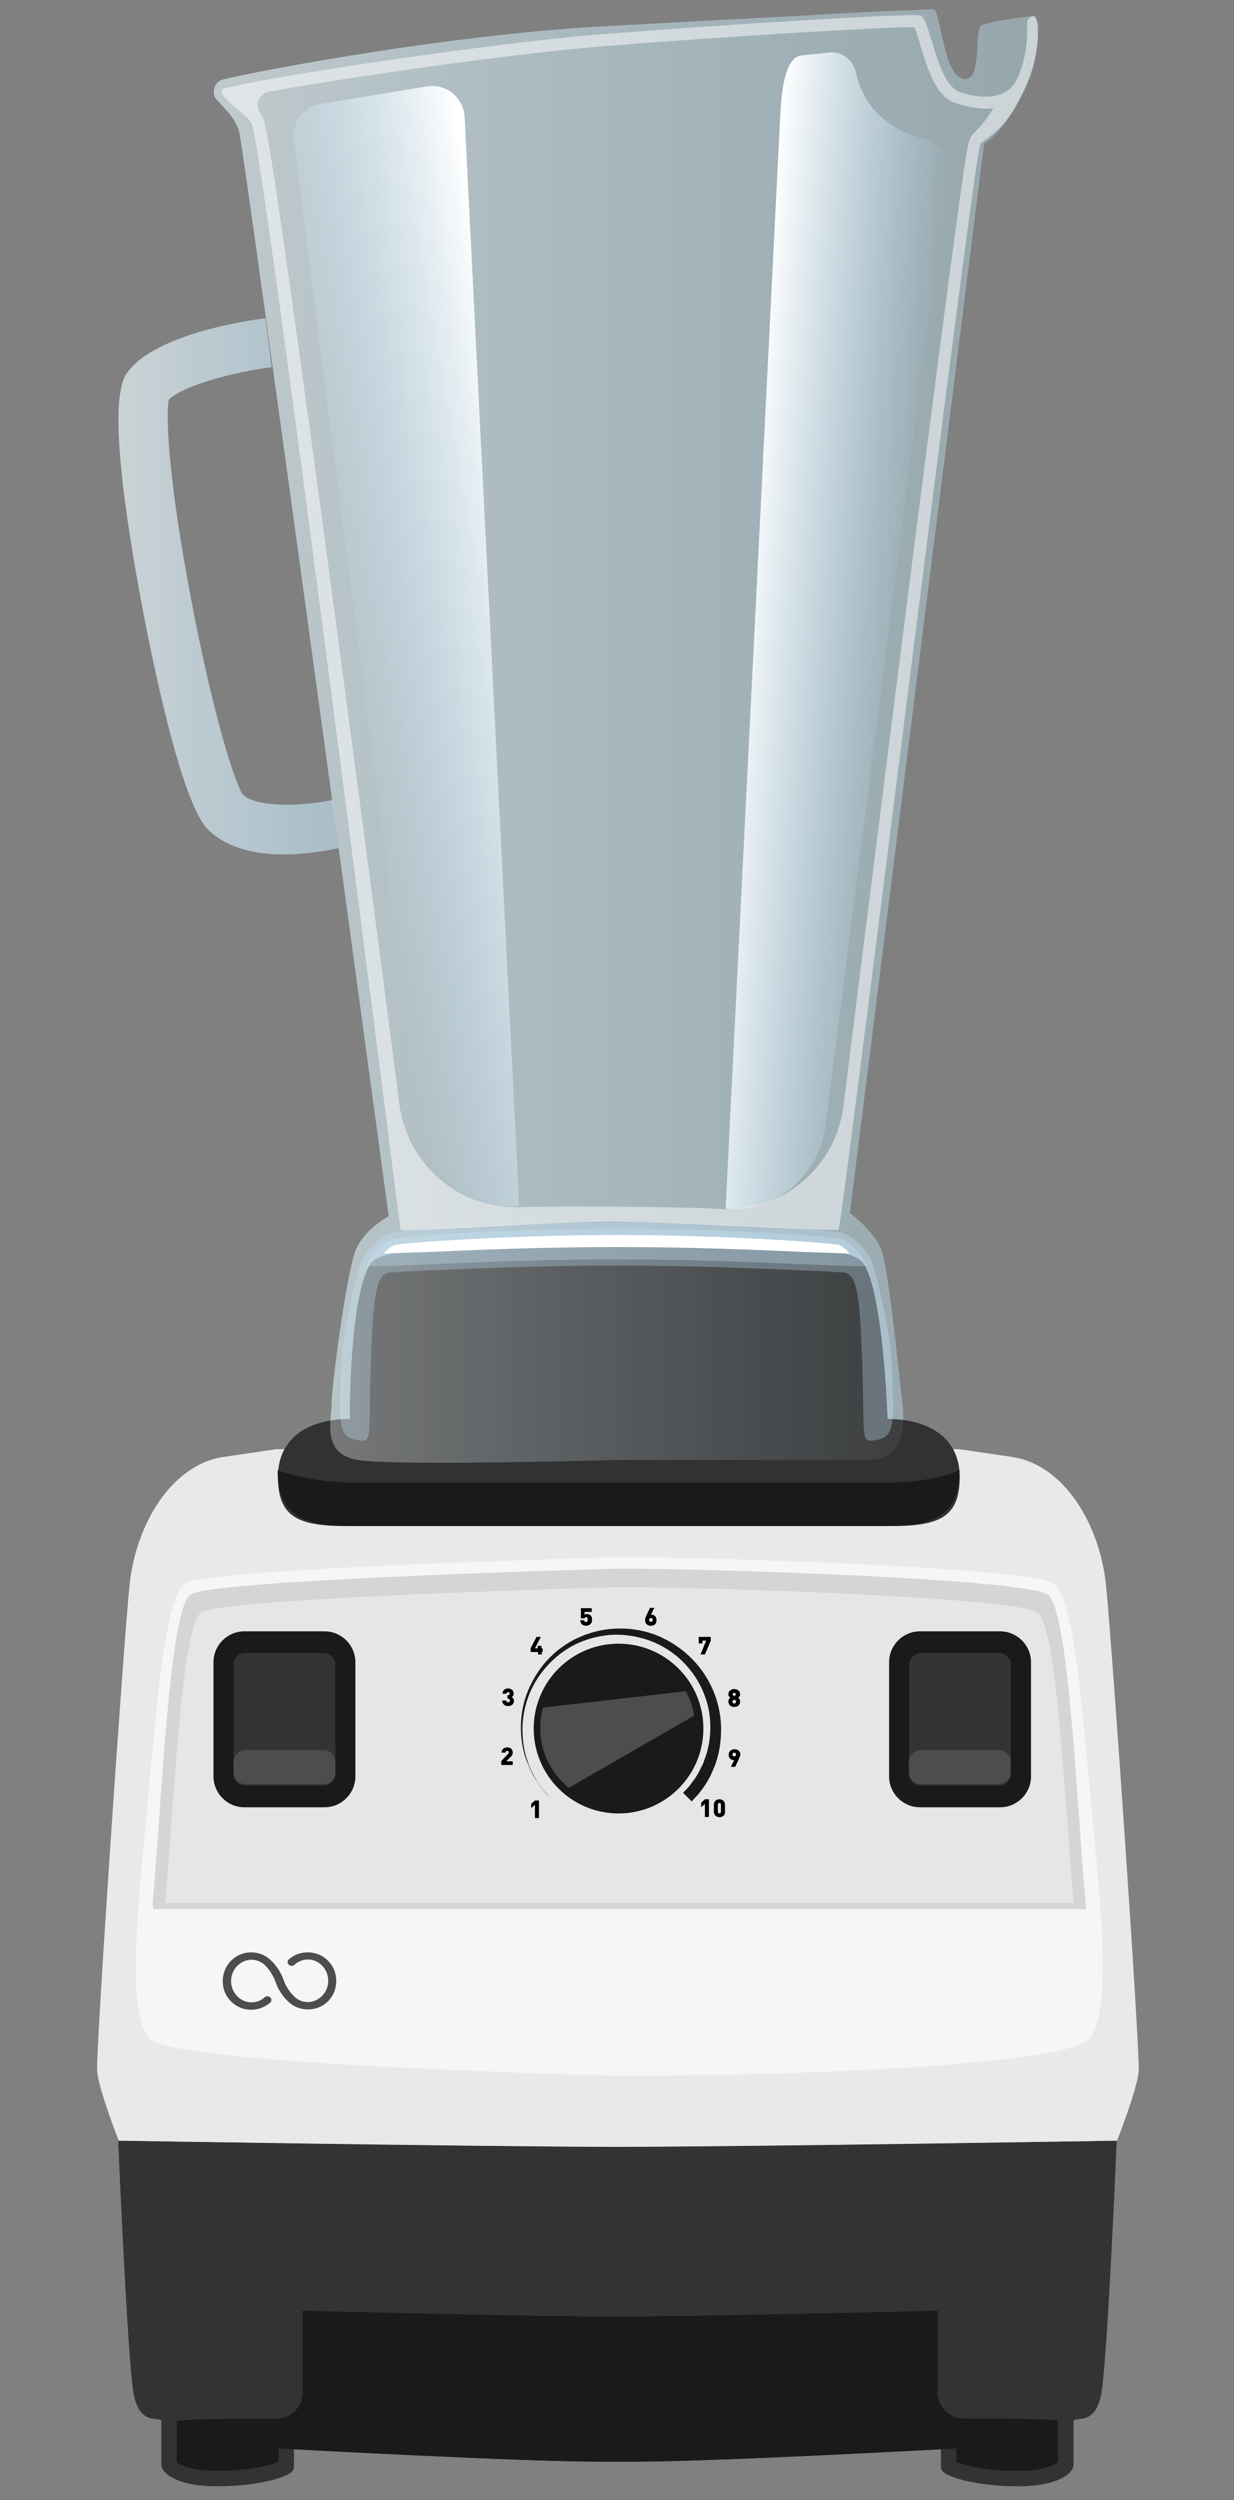 <?xml version="1.0" encoding="utf-8"?>
<!-- Generator: Adobe Illustrator 19.1.0, SVG Export Plug-In . SVG Version: 6.00 Build 0)  -->
<!DOCTYPE svg PUBLIC "-//W3C//DTD SVG 1.1//EN" "http://www.w3.org/Graphics/SVG/1.1/DTD/svg11.dtd">
<svg version="1.1" id="Layer_1" xmlns="http://www.w3.org/2000/svg" xmlns:xlink="http://www.w3.org/1999/xlink" x="0px" y="0px"
	 viewBox="0 0 400 810" style="enable-background:new 0 0 400 810;" xml:space="preserve">
<rect x="0" y="0" width="400" height="810" fill="#808080" stroke="none"/>
<style type="text/css">
	.st0{opacity:0.4;fill:#BAE1EE;enable-background:new    ;}
	.st1{fill:#333333;}
	.st2{fill:#1A1A1A;}
	.st3{fill:#E9E9E9;}
	.st4{fill:#F6F6F6;}
	.st5{fill:#E6E6E6;}
	.st6{fill:#4D4D4D;}
	.st7{fill:#D5D5D5;}
	.st8{fill:#323232;}
	.st9{opacity:0.4;fill:url(#SVGID_1_);enable-background:new    ;}
	.st10{opacity:0.3;fill:#C9E9FF;enable-background:new    ;}
	.st11{fill:#FFFFFF;}
	.st12{opacity:0.5;fill:#FFFFFF;enable-background:new    ;}
	.st13{opacity:0.5;fill:url(#SVGID_2_);enable-background:new    ;}
	.st14{fill:url(#SVGID_3_);}
	.st15{fill:url(#SVGID_4_);}
</style>
<g>
	<path class="st0" d="M358.5,513.5c-2-19.5-13.5-39-30.5-41.5s-17-2.5-17-2.5h-2.1c-2.9-5.4-8.8-8.6-16.1-9.5c0-1.7-0.1-3.5-0.3-5.5
		c-1.5-13-4.5-44-7-50s-10-11.5-10-11.5L319,46.5c0,0,7.4-3.9,14.4-20.2c2.5-5.3,3.3-17.3,3.2-18.5c-0.2-1.6-1.7-2.7-3.3-2.5
		c-4.4,0.6-13.9,2-15.2,3c-2.5,2,0.5,18.7-6,17.2S305,3,302.5,3c-0.6,0-3.7,0.1-8.9,0.4c-5.9,0.1-16.8,0.6-34,1.7
		c-18,0.9-40.2,2.1-63.6,3.4C140.5,11.5,73.5,25,71.5,26s-3,4-1.5,6s6,5.5,7.5,10.5c0.9,2.9,16.8,118.8,30.2,216.7
		c-6.3,1.5-23.7,3.2-28.9-1.7c-2.6-3.6-9.8-26-16.8-63.3c-7.4-38.9-8.3-59.9-7.2-64.7c4.5-4.4,20.4-8.9,33.3-10.5l-1-7.9l1.2,7.9
		L86,103.1c-5.7,0.7-34.7,5-44.2,16.9c-2.2,2.8-8.1,10.1,4.1,75.5c3.6,19.1,12.9,64.6,21.5,73.2c6.4,6.4,16.2,8.1,24.6,8.1
		s16.3-1.7,17.8-2l-0.3-2.2C118.5,339,126,394,126,394s-7.5,4-10.5,10.5s-8,44.5-8,50c0,1.6-0.3,3.5-0.4,5.7
		c-6.8,1.1-12.2,4.2-15,9.3h-2.6c0,0,0,0-17,2.5S44,494,42,513.5S31,665,31.5,671s7,22.5,7,22.5s0.6,0,1.7,0c-1.2,0-1.9,0-1.9,0
		s3,71,5,82s9,7,9,9s0,11.3,0,14s5,7,18,7s25-3,25-6c0-1.4,0-6,0-6s70.8,3.9,97.8,4c0.4,0,0.8,0,1.2,0l0,0H206c0.4,0,0.8,0,1.2,0
		c27-0.1,97.8-4,97.8-4s0,4.6,0,6c0,3,12,6,25,6s18-4.3,18-7s0-12,0-14s7,2,9-9s5-82,5-82s6.5-16.5,7-22.5S360.5,533,358.5,513.5z
		 M192.3,695.5c2.3,0,4.6,0,6.7,0l0,0C197.1,695.5,194.9,695.5,192.3,695.5z"/>
	<path class="st1" d="M194.3,797.5c-26,0-99-4-99-4s0,4.6,0,6c0,3-12,6-25,6s-18-4.3-18-7s0-12,0-14s-7,2-9-9s-5-82-5-82
		s130,2,160.7,2s163-2,163-2s-3,71-5,82s-9,7-9,9s0,11.3,0,14s-5,7-18,7s-25-3-25-6c0-1.4,0-6,0-6s-73,4-99,4H194.3z"/>
	<path class="st2" d="M330,800.5c-9.6,0-17.2-1.7-20-2.9v-4.4l-5.3,0.3c-0.7,0-73.2,4-98.7,4h-11.7c-25.6,0-98-4-98.7-4l-5.3-0.3
		v4.4c-2.8,1.2-10.4,2.9-20,2.9c-8.2,0-11.9-1.9-13-2.8v-13.2c0-0.9,20.3-0.9,32.3-0.9c4.7,0,8.5-3.8,8.5-8.5v-26.5
		c0,0,74,1.9,100.8,1.9c26.9,0,105-1.9,105-1.9V775c0,4.7,3.8,8.5,8.5,8.5c11.5,0,30.5,0.1,30.5,0.9v13.2
		C341.9,798.6,338.2,800.5,330,800.5z"/>
	<path class="st3" d="M358.5,513.5c-2-19.5-13.5-39-30.5-41.5s-17-2.5-17-2.5H201.5H199H89.5c0,0,0,0-17,2.5S44,494,42,513.5
		S31,665,31.5,671s7,22.5,7,22.5s112.4,1.9,160.5,2l0,0c0.4,0,0.8,0,1.3,0c0.4,0,0.8,0,1.3,0l0,0c48-0.1,160.5-2,160.5-2
		s6.5-16.5,7-22.5S360.5,533,358.5,513.5z"/>
	<path class="st4" d="M48.5,660.5c-7.5-8.5-4-41-1-72.5S53,518,60,513s140.5-8.5,140.5-8.5c34.5,0,134,3.5,141,8.5s9.5,43.5,12.5,75
		s6.5,64-1,72.5s-93,12-152.5,12C200.5,672.5,56,669,48.5,660.5z"/>
	<path class="st5" d="M49.5,617.3c3-31.1,5.4-95.7,12.3-100.7s138.7-8.4,138.7-8.4c34,0,132.3,3.5,139.2,8.4
		c6.9,4.9,9.4,69.6,12.3,100.7"/>
	<g>
		<g>
			<path class="st2" d="M334.2,575.5c0,5.5-4.5,10-10,10h-26c-5.5,0-10-4.5-10-10v-37c0-5.5,4.5-10,10-10h26c5.5,0,10,4.5,10,10
				V575.5z"/>
		</g>
		<path class="st1" d="M323.9,578.5h-25.4c-2.1,0-3.8-1.7-3.8-3.8v-35.4c0-2.1,1.7-3.8,3.8-3.8h25.4c2.1,0,3.8,1.7,3.8,3.8v35.4
			C327.7,576.8,326,578.5,323.9,578.5z"/>
		<path class="st6" d="M323.8,567h-25.4c-2.1,0-3.8,1.7-3.8,3.8v3.4c0,2.1,1.7,3.8,3.8,3.8h25.4c2.1,0,3.8-1.7,3.8-3.8v-3.4
			C327.7,568.7,326,567,323.8,567z"/>
		<g>
			<path class="st2" d="M115.2,575.5c0,5.5-4.5,10-10,10h-26c-5.5,0-10-4.5-10-10v-37c0-5.5,4.5-10,10-10h26c5.5,0,10,4.5,10,10
				V575.5z"/>
		</g>
		<path class="st1" d="M104.9,578.5H79.5c-2.1,0-3.8-1.7-3.8-3.8v-35.4c0-2.1,1.7-3.8,3.8-3.8h25.4c2.1,0,3.8,1.7,3.8,3.8v35.4
			C108.7,576.8,107,578.5,104.9,578.5z"/>
		<path class="st6" d="M104.8,567H79.5c-2.1,0-3.8,1.7-3.8,3.8v3.4c0,2.1,1.7,3.8,3.8,3.8h25.4c2.1,0,3.8-1.7,3.8-3.8v-3.4
			C108.7,568.7,107,567,104.8,567z"/>
	</g>
	<path class="st7" d="M351.9,616.5c-2.9-31.4-5.4-95-12.3-99.9c-6.9-4.9-105.1-8.4-139.2-8.4c0,0-131.8,3.5-138.7,8.4
		c-6.9,4.9-9.4,69.6-12.3,100.7h0.2v1.2H352L351.9,616.5L351.9,616.5z M65.2,522.4c6.7-4.8,135.3-8.2,135.3-8.2
		c33.2,0,129,3.4,135.8,8.2c6.4,4.6,8.9,62.5,11.7,94.1H53.6C56.3,584.9,58.8,527,65.2,522.4z"/>
	<g>
		<g>
			<path class="st2" d="M178.2,582.3c0,0-0.4-0.4-1.1-1.2c-0.4-0.4-0.9-0.9-1.3-1.5c-0.5-0.6-1-1.4-1.6-2.2
				c-0.5-0.9-1.1-1.8-1.7-2.9c-0.3-0.6-0.5-1.1-0.8-1.7c-0.1-0.3-0.3-0.6-0.4-0.9c-0.1-0.3-0.2-0.7-0.4-1c-1.1-2.6-1.8-5.8-2-9.3
				s0.1-7.4,1.3-11.2c1.2-3.9,3.2-7.7,6-11.2c2.8-3.4,6.5-6.4,10.7-8.4s9-3.2,13.7-3.2c4.8-0.1,9.6,0.9,13.9,2.9
				c4.3,2,8.1,4.9,11.1,8.3c3,3.4,5.2,7.4,6.5,11.3c1.3,4,1.8,8,1.6,11.6c-0.1,3.7-0.8,7-1.8,9.8c-0.1,0.4-0.2,0.7-0.4,1
				c-0.1,0.3-0.3,0.7-0.4,1c-0.3,0.6-0.6,1.3-0.8,1.8c-0.6,1.1-1.2,2.2-1.8,3.1c-0.6,0.9-1.2,1.7-1.7,2.3c-0.5,0.7-1,1.2-1.4,1.6
				c-0.8,0.9-1.2,1.3-1.2,1.3l-2.8-2.8c0,0,0.4-0.4,1.1-1.1c0.3-0.4,0.8-0.8,1.2-1.4c0.4-0.6,1-1.3,1.5-2c0.5-0.8,1.1-1.7,1.6-2.7
				c0.2-0.5,0.5-1.1,0.8-1.6c0.1-0.3,0.3-0.6,0.4-0.9c0.1-0.3,0.2-0.6,0.3-0.9c1-2.5,1.7-5.4,1.9-8.7s-0.1-6.9-1.2-10.5
				c-1.1-3.6-3-7.3-5.6-10.4c-2.7-3.3-6.1-6-10-7.9s-8.4-3-12.9-3.1s-9,0.9-13.1,2.7c-4,1.8-7.6,4.6-10.4,7.8
				c-2.8,3.2-4.9,6.9-6.1,10.6c-1.2,3.7-1.7,7.5-1.5,10.9c0.1,3.4,0.7,6.6,1.7,9.2c0.1,0.3,0.2,0.7,0.3,1s0.3,0.6,0.4,0.9
				c0.3,0.6,0.5,1.2,0.8,1.7c0.6,1.1,1.1,2,1.6,2.9c0.6,0.8,1.1,1.6,1.6,2.2c0.4,0.6,0.9,1.1,1.3,1.5
				C177.8,581.8,178.2,582.3,178.2,582.3z"/>
		</g>
		<circle class="st2" cx="200.5" cy="560" r="27.5"/>
		<path class="st6" d="M182.5,577.5c0.6,0.6,1.3,1.2,1.9,1.7l40.6-23.4c-0.4-2.7-1.3-5.4-2.7-7.9l-46.3,5.3
			C173.7,561.6,175.9,571,182.5,577.5z"/>
		<g>
			<g>
				<path d="M173.4,589v-4.3l-1.2,1.1v-1.4l1.2-1.1h1.3v5.7H173.4z"/>
			</g>
			<g>
				<path d="M162.5,571.7v-1.2l2.1-2.2c0.2-0.2,0.3-0.4,0.3-0.6c0-0.3-0.2-0.5-0.5-0.5c-0.2,0-0.5,0.1-0.5,0.6h-1.3
					c0-1.1,0.8-1.7,1.8-1.7c1.1,0,1.8,0.6,1.8,1.7c0,0.6-0.2,0.9-0.7,1.4l-1.4,1.4h2.1v1.2h-3.7V571.7z"/>
			</g>
			<g>
				<path d="M164.7,552.7c-0.9,0-1.9-0.5-1.9-1.8h1.3c0,0.4,0.3,0.6,0.6,0.6s0.6-0.2,0.6-0.6c0-0.3-0.3-0.6-0.6-0.6h-0.2v-1.1h0.2
					c0.4,0,0.5-0.3,0.5-0.5c0-0.4-0.2-0.5-0.5-0.5s-0.5,0.2-0.5,0.5h-1.3c0-1.1,0.8-1.7,1.8-1.7c1.1,0,1.8,0.7,1.8,1.7
					c0,0.6-0.3,0.9-0.6,1.1c0.3,0.2,0.7,0.6,0.7,1.2C166.6,552.2,165.7,552.7,164.7,552.7z"/>
			</g>
			<g>
				<path d="M175.6,535.2v0.8h-1.2v-0.8H172V534l1.9-3.7h1.4l-1.9,3.7h0.9v-0.8h1.2v0.8h0.4v1.2H175.6z"/>
			</g>
			<g>
				<path d="M191.3,526.2c-0.2,0.2-0.7,0.5-1.3,0.5s-1.1-0.2-1.4-0.5c-0.4-0.4-0.5-0.9-0.5-1.3h1.3c0,0.4,0.2,0.6,0.5,0.6
					c0.2,0,0.3,0,0.4-0.1c0.1-0.1,0.2-0.3,0.2-0.7c0-0.6-0.2-0.8-0.5-0.8c-0.4,0-0.5,0.3-0.5,0.4h-1.2V521h3.5v1.2h-2.3v0.9
					c0.1-0.1,0.4-0.2,0.8-0.2c0.5,0,0.9,0.2,1.1,0.4c0.5,0.5,0.5,1,0.5,1.5C191.9,525.4,191.8,525.8,191.3,526.2z"/>
			</g>
			<g>
				<path d="M211,526.7c-1,0-1.9-0.6-1.9-1.8c0-0.6,0.3-1.1,0.5-1.7l1.1-2.3h1.4l-1.1,2.2c0.1,0,0.2,0,0.3,0c0.7,0,1.5,0.6,1.5,1.7
					C212.9,526.1,212,526.7,211,526.7z M211,524.2c-0.3,0-0.6,0.2-0.6,0.6s0.3,0.6,0.6,0.6s0.6-0.2,0.6-0.6S211.3,524.2,211,524.2z"
					/>
			</g>
			<g>
				<path d="M228.5,536h-1.4l1.8-4.5h-1.2v0.9h-1.2v-2.1h3.9v1.2L228.5,536z"/>
			</g>
			<g>
				<path d="M238,553c-1,0-1.9-0.6-1.9-1.8c0-0.7,0.4-1,0.6-1.2c-0.2-0.2-0.6-0.5-0.6-1.1c0-1.1,0.9-1.7,1.9-1.7s1.9,0.6,1.9,1.7
					c0,0.6-0.4,1-0.6,1.1c0.2,0.2,0.6,0.5,0.6,1.2C239.9,552.5,239,553,238,553z M238,550.7c-0.3,0-0.6,0.3-0.6,0.6s0.3,0.6,0.6,0.6
					s0.6-0.3,0.6-0.6C238.6,550.9,238.3,550.7,238,550.7z M238,548.4c-0.3,0-0.5,0.2-0.5,0.5s0.2,0.5,0.5,0.5s0.5-0.2,0.5-0.5
					S238.3,548.4,238,548.4z"/>
			</g>
			<g>
				<path d="M239.4,570.1l-1.1,2.3h-1.4l1.1-2.2c-0.1,0-0.2,0-0.3,0c-0.7,0-1.5-0.6-1.5-1.7c0-1.2,0.9-1.8,1.9-1.8s1.9,0.6,1.9,1.8
					C239.9,569,239.6,569.5,239.4,570.1z M238,567.8c-0.3,0-0.6,0.2-0.6,0.6s0.3,0.6,0.6,0.6s0.6-0.2,0.6-0.6S238.3,567.8,238,567.8
					z"/>
			</g>
			<g>
				<path d="M228.5,588.7v-4.3l-1.2,1.1V584l1.2-1.1h1.3v5.7L228.5,588.7L228.5,588.7z"/>
				<path d="M233.2,588.7c-0.9,0-1.8-0.6-1.8-1.8v-2.2c0-1.2,0.9-1.8,1.8-1.8s1.8,0.6,1.8,1.8v2.2
					C235.1,588.1,234.2,588.7,233.2,588.7z M233.7,584.7c0-0.4-0.2-0.6-0.5-0.6s-0.5,0.2-0.5,0.6v2.2c0,0.4,0.2,0.6,0.5,0.6
					s0.5-0.2,0.5-0.6V584.7z"/>
			</g>
		</g>
	</g>
	<path id="XMLID_1815_" class="st6" d="M99.8,651c-2.2,0-4.4-0.8-6-2.2l-0.1-0.1l-0.1-0.1c-0.5-0.4-3-2.8-4.2-6.3
		c-1.3-3.7-3.6-5.7-3.6-5.7l-0.3-0.3c-1.2-0.9-2.5-1.4-4-1.4c-1.7,0-3.3,0.7-4.6,2c-1.3,1.3-2,3.1-2,4.9s0.7,3.6,2,4.9
		c1.2,1.3,2.9,2,4.6,2c1.5,0,2.9-0.5,4-1.4l0.2-0.2c0.5-0.5,1.4-0.5,1.9,0s0.5,1.2,0,1.7l-0.3,0.2c-1.6,1.3-3.7,2.1-5.9,2.1
		c-2.5,0-4.9-1-6.6-2.8c-1.7-1.7-2.6-4-2.6-6.5c0-2.4,0.9-4.7,2.6-6.5c1.8-1.8,4.1-2.8,6.6-2.8c2.1,0,4.2,0.7,5.9,2.1l0.3,0.3
		c0.1,0.1,2.9,2.4,4.4,6.7c1.1,3.2,3.5,5.3,3.5,5.3l0.1,0.1l0.1,0.1c1.2,1,2.6,1.5,4.1,1.5c1.7,0,3.3-0.7,4.6-2c1.3-1.3,2-3.1,2-4.9
		s-0.7-3.6-2-4.9c-1.2-1.3-2.9-2-4.6-2c-1.4,0-2.7,0.5-3.9,1.3l-0.4,0.4c-0.5,0.5-1.4,0.5-1.9,0s-0.5-1.2,0-1.7l0.5-0.4
		c1.6-1.3,3.6-1.9,5.7-1.9c2.5,0,4.9,1,6.6,2.8c1.7,1.7,2.6,4,2.6,6.5c0,2.4-0.9,4.7-2.6,6.5C104.7,650,102.3,651,99.8,651z"/>
	<path class="st8" d="M287.7,459.7c0,0-1.3-41.3-8-50.7c-8.2-11.4-151.9-10.2-159.3,0c-7.3,10-7,50.7-7,50.7
		c-13.3,0-23.3,6-23.3,18.7s6,16,22,16c14.1,0,162.9,0,177,0c16,0,22-3.3,22-16C311,465.7,301,459.7,287.7,459.7z"/>
	<path class="st2" d="M90,476.3c0,12.7,6,18,22,18c14.1,0,162.9,0,177,0c16,0,22-5.3,22-18c0,0-8,4-23.3,4s-159.3,0-173.3,0
		S90,476.3,90,476.3z"/>
	
		<linearGradient id="SVGID_1_" gradientUnits="userSpaceOnUse" x1="69.278" y1="571.556" x2="337.23" y2="571.556" gradientTransform="matrix(1 0 0 -1 0 810)">
		<stop  offset="0" style="stop-color:#FFFFFF"/>
		<stop  offset="1" style="stop-color:#C9E9FF;stop-opacity:0"/>
	</linearGradient>
	<path class="st9" d="M200,473c0,0,72,0,81,0s13-5.5,11.5-18.5s-4.5-44-7-50s-10-11.5-10-11.5L319,46.5c0,0,7.5-3,14.5-19.5
		s2-22,2-22s-15,1.3-17.5,3.3s0.5,18.7-6,17.2S305,3,302.5,3s-51,2.5-106.5,5.5S73.5,25,71.5,26s-3,4-1.5,6s6,5.5,7.5,10.5
		S126,394,126,394s-7.5,4-10.5,10.5s-8,44.5-8,50S104,471,116,473S200,473,200,473z"/>
	<path class="st10" d="M289.2,444.5c-0.4-14.4-5.3-31.5-6.3-34.9c-0.7-3.3-5.4-8.7-9.6-10.1c-2.9-1-37.8-3.5-72.8-3.5
		c-35.4,0-71,2.5-74,3.5c-3.7,1.2-7.8,5.6-9.2,8.9c-0.1,0.2-0.2,0.4-0.3,0.6c0,0-6,19.5-6.5,35.5s-1,21,5,22s3.5,0.5,5-32.5
		c0.8-18.5,2.5-21.8,6.5-21.8c1.3,0,2.9-0.1,4.4-0.3c0.1,0,0.2,0,0.3,0c14.8-0.6,39.8-1.9,68.2-1.9c28.3,0,53.3,1.3,68.1,1.9
		c0.1,0,0.2,0,0.3,0c1.5,0.1,3.1,0.3,4.4,0.3c4,0,5.7,3.3,6.5,21.8c1.5,33-1,33.5,5,32.5S289.7,460.5,289.2,444.5z"/>
	<path class="st10" d="M278.3,410.2c-3.6,0-9.9-0.3-17.8-0.6c-15.5-0.7-36.6-1.6-60.6-1.6s-45.1,0.9-60.6,1.6
		c-7.9,0.3-14.2,0.6-17.8,0.6c-1.5,0-2.3,0-2.7-0.1c0.3-1.9,4.2-7.3,8.3-8.7c2.6-0.8,36.7-3.4,73.2-3.4h0.1c36,0,69.6,2.6,72.2,3.4
		c4.1,1.4,8,6.8,8.3,8.7C280.6,410.2,279.8,410.2,278.3,410.2L278.3,410.2z"/>
	<path class="st11" d="M274.9,406.1c-2.5-0.1-8.9-0.3-14.3-0.5c-15.5-0.7-36.7-1.6-60.7-1.6s-45.2,0.9-60.7,1.6
		c-5.4,0.2-11.8,0.4-14.3,0.5l0,0c-0.1,0-0.2,0-0.2-0.2c-0.1-0.2,0-0.3,0.1-0.3c1.2-1.2,2.4-2,3.3-2.3c2.6-0.6,36.1-3.2,72.3-3.2
		h0.1c35.6,0,68.7,2.6,71.3,3.2c1,0.3,2.1,1.2,3.3,2.3c0,0,0.1,0.1,0.1,0.3C275.1,406.1,275,406.1,274.9,406.1L274.9,406.1z"/>
	<path class="st12" d="M333.3,6.2c-1.2,1.3,1.3,8.7-3.7,19.5c-3,6.5-11.3,6.7-18.7,4s-9.3-24-12.7-24.7c-3.3-0.7-60,2.7-102,6
		s-122,16-124,18s6,6.7,9.3,10.7s48.3,358.7,48.3,358.7c-0.3,1,47.7-2.6,68.3-2.6c20.7,0,73.3,3.3,73.7,2.6
		c1.4-2.7,44-349.7,46-351.8c2-2.2,6.8-3.6,12-13.2c8-14.7,6.8-23.7,6.2-26.7C335.7,4.2,334.2,5.2,333.3,6.2z M316.2,42.6
		c-0.4,0.4-0.8,0.8-1.1,1.2c-1.1,1.2-1.4,1.5-5.5,31.8c-2.3,16.6-5.4,40.6-9.4,71.4c-7.3,56.4-16,125.6-22.4,176.2
		c-1.6,12.9-3.1,24.8-4.4,35.2c-2.5,19.6-19.5,34.1-39.3,33.3c-1.5-0.1-2.9-0.1-4.1-0.2c-12.4-0.6-50.3-0.8-61.1-0.4
		c-0.1,0-0.2,0-0.3,0c-19.6,0.7-36.5-13.7-39.1-33.1c-4.4-33.9-11.3-86.9-18.4-139.7c-6.8-51.3-12.4-92.3-16.6-122
		c-8-57-8.8-57.9-9.9-59.2c0,0,0,0,0-0.1c-2.2-2.6-0.8-6.7,2.6-7.3c24.4-4.4,76.9-12.2,109.4-14.8c37.2-3,88.4-6.1,99.6-6.1
		c0.1,0,0.1,0,0.2,0c0.6,1.4,1.3,3.8,1.9,5.8c2.4,7.7,5,16.5,11.2,18.7c3.4,1.2,6.9,1.9,10.1,1.9c0.8,0,1.6,0,2.4-0.1
		C319.2,39.5,317.6,41.2,316.2,42.6z"/>
	
		<linearGradient id="SVGID_2_" gradientUnits="userSpaceOnUse" x1="38.394" y1="620.05" x2="109.7" y2="620.05" gradientTransform="matrix(1 0 0 -1 0 810)">
		<stop  offset="0" style="stop-color:#FFFFFF"/>
		<stop  offset="1" style="stop-color:#C9E9FF;stop-opacity:0.7"/>
	</linearGradient>
	<path class="st13" d="M92,276.8c-8.5,0-18.2-1.7-24.6-8.1c-8.6-8.6-17.9-54-21.5-73.2c-12.2-65.3-6.4-72.7-4.1-75.5
		c9.5-11.9,38.5-16.2,44.2-16.9l2.2,15.9l-1.2-8l1,7.9c-12.9,1.7-28.9,6.1-33.3,10.5c-1.1,4.8-0.2,25.8,7.2,64.7
		c7.1,37.2,14.2,59.7,16.8,63.3c5.2,4.9,23,3.2,29.1,1.7l1.9,15.6C108.3,275.1,100.3,276.8,92,276.8z"/>
	
		<linearGradient id="SVGID_3_" gradientUnits="userSpaceOnUse" x1="180.138" y1="605.515" x2="109.865" y2="593.125" gradientTransform="matrix(1 0 0 -1 0 810)">
		<stop  offset="3.635204e-02" style="stop-color:#FFFFFF"/>
		<stop  offset="1" style="stop-color:#C9E9FF;stop-opacity:0"/>
	</linearGradient>
	<path class="st14" d="M103.9,33.7l34.4-5.7c6.2-1,11.9,3.5,12.3,9.8l17.7,353c-16.1,1.5-30.5-10.1-32.4-26.1L95.2,45.3
		C94.5,39.7,98.4,34.6,103.9,33.7z"/>
	
		<linearGradient id="SVGID_4_" gradientUnits="userSpaceOnUse" x1="238.332" y1="606.957" x2="293.824" y2="602.102" gradientTransform="matrix(1 0 0 -1 0 810)">
		<stop  offset="0" style="stop-color:#FFFFFF"/>
		<stop  offset="1" style="stop-color:#C9E9FF;stop-opacity:0"/>
	</linearGradient>
	<path class="st15" d="M277.4,23.3c-0.9-3.9-4.4-6.6-8.4-6.3l-9.5,1c-5.5,1-6.3,13.5-6.6,19.8l-17.7,353.8
		c16.1,1.5,30.5-10.9,32.4-26.9l39.7-310.9c0.6-4.6-4.1-7.9-8.6-9.1C292,43,280.5,37.7,277.4,23.3z"/>
</g>
</svg>
